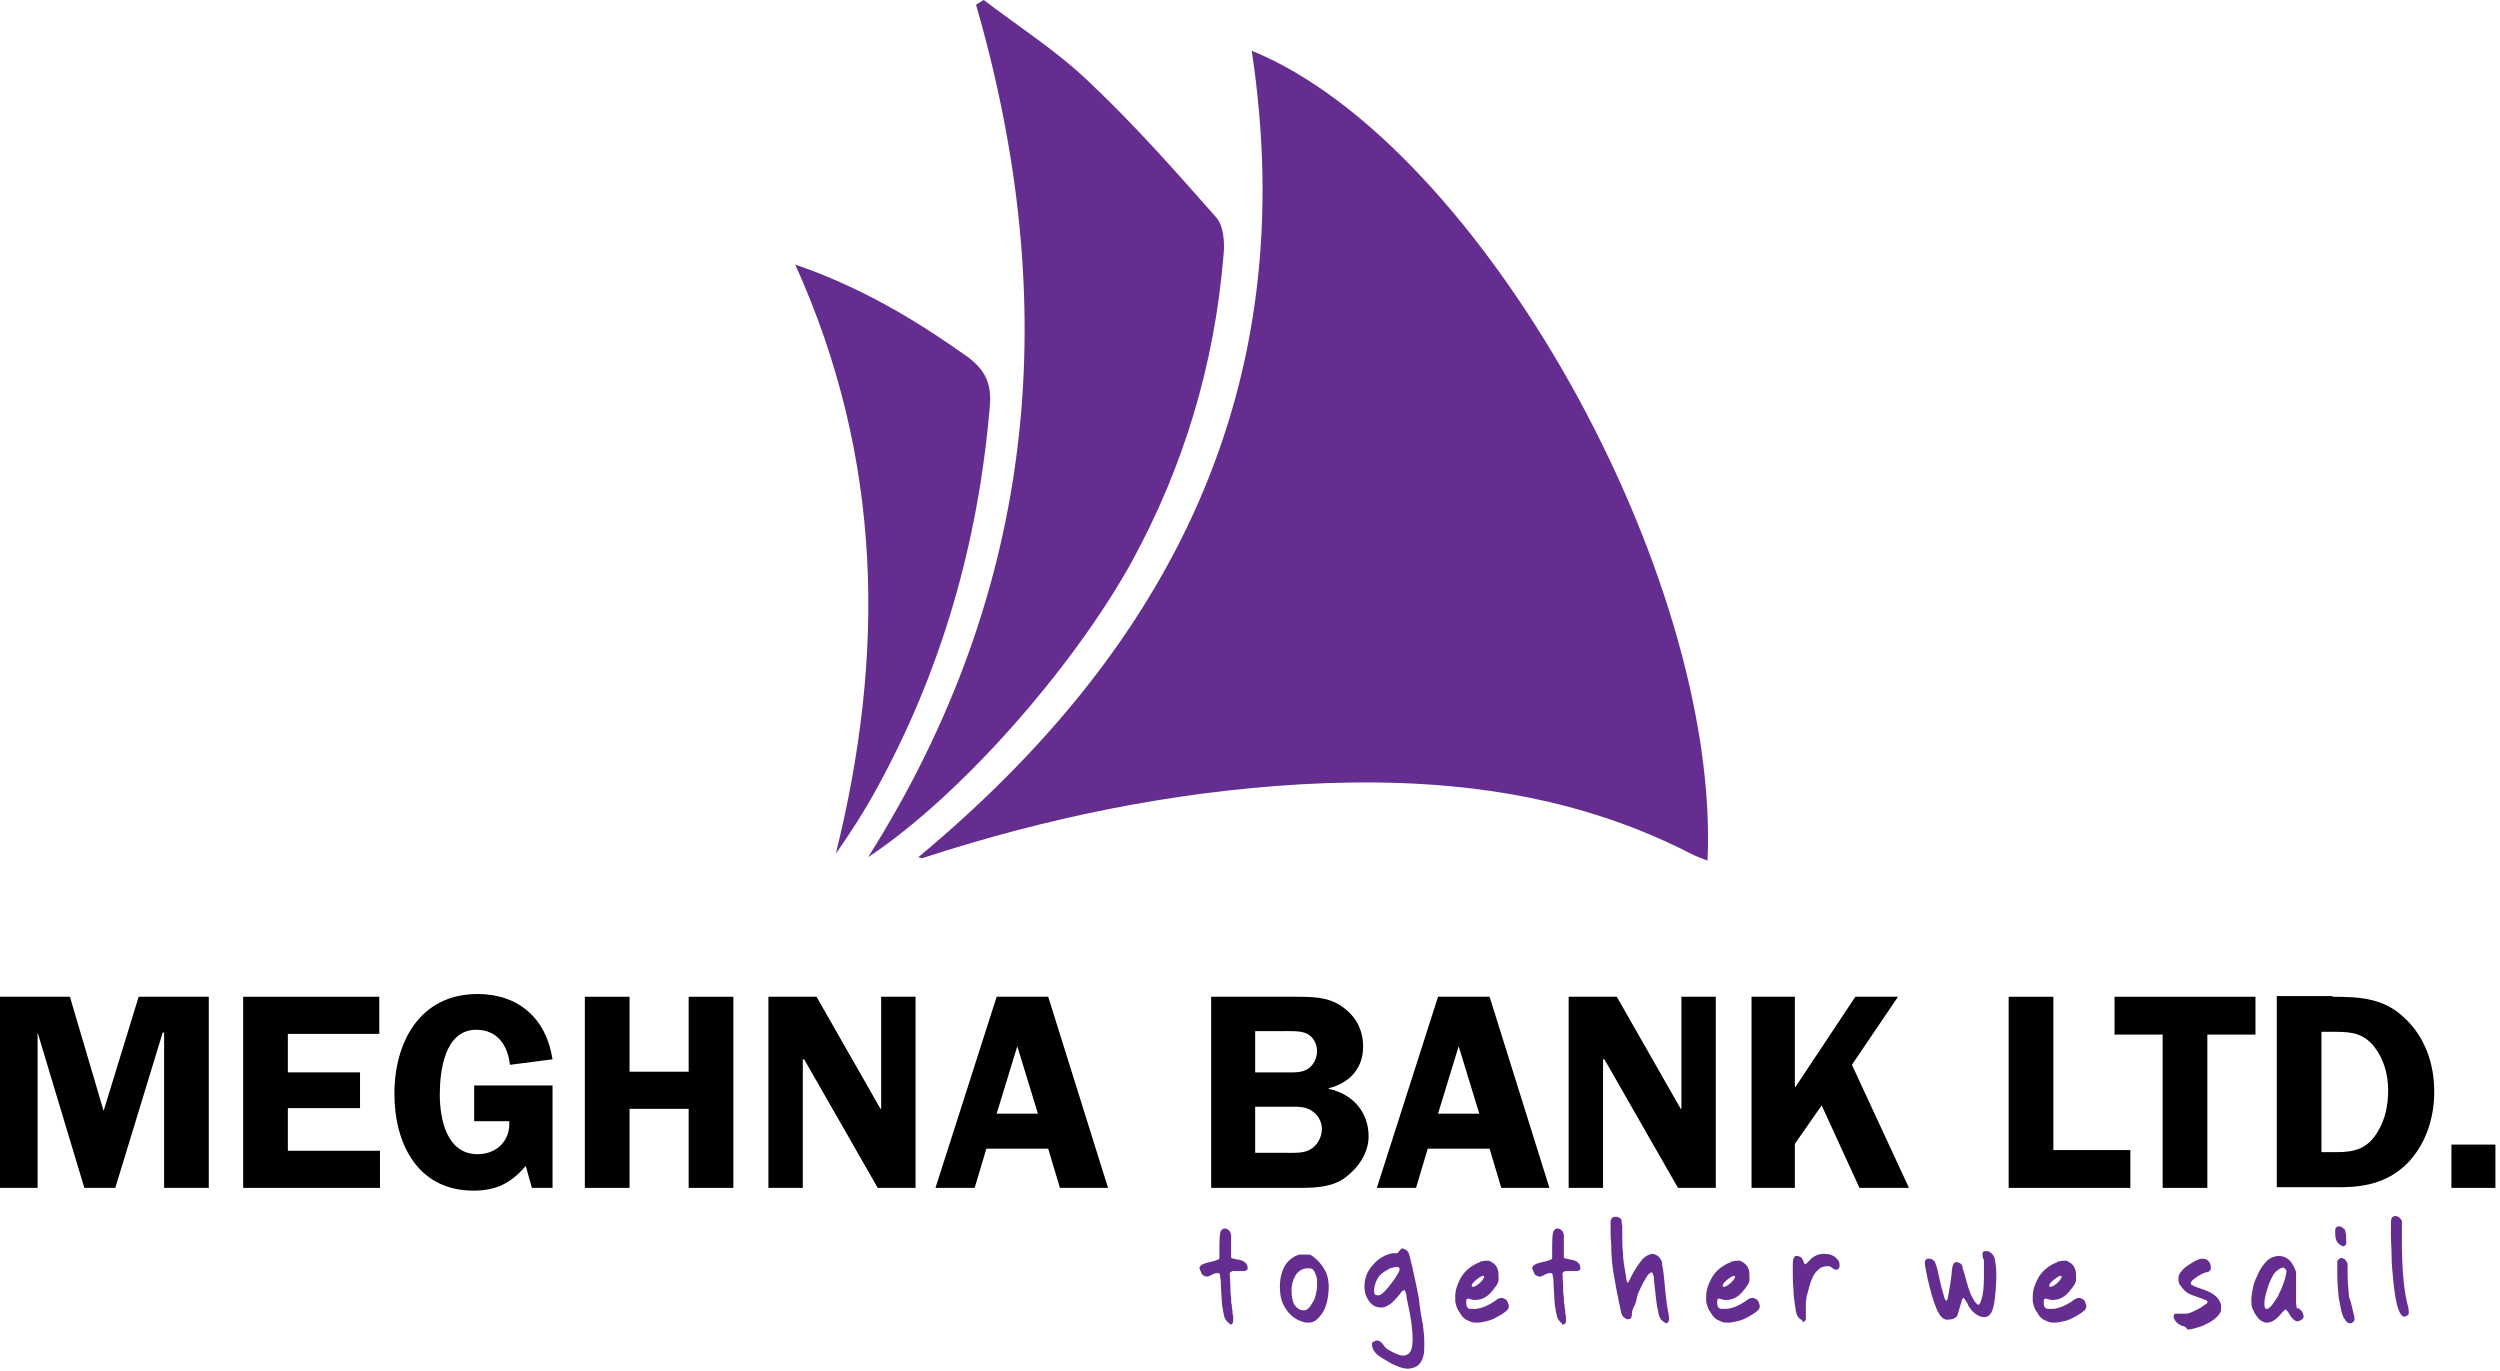 <?xml version="1.0" encoding="UTF-8" standalone="no"?>
<!-- Generator: Adobe Illustrator 23.0.0, SVG Export Plug-In . SVG Version: 6.00 Build 0)  -->

<svg
   xmlns:dc="http://purl.org/dc/elements/1.1/"
   xmlns:cc="http://creativecommons.org/ns#"
   xmlns:rdf="http://www.w3.org/1999/02/22-rdf-syntax-ns#"
   xmlns:svg="http://www.w3.org/2000/svg"
   xmlns="http://www.w3.org/2000/svg"
   xmlns:sodipodi="http://sodipodi.sourceforge.net/DTD/sodipodi-0.dtd"
   xmlns:inkscape="http://www.inkscape.org/namespaces/inkscape"
   version="1.1"
   id="Layer_1"
   x="0px"
   y="0px"
   viewBox="0 0 100 54.848"
   xml:space="preserve"
   sodipodi:docname="Meghna Bank Ltd. Logo.svg"
   width="100"
   height="54.848"
   inkscape:version="0.92.2 (5c3e80d, 2017-08-06)"><defs
     id="defs490" /><sodipodi:namedview
     pagecolor="#ffffff"
     bordercolor="#666666"
     borderopacity="1"
     objecttolerance="10"
     gridtolerance="10"
     guidetolerance="10"
     inkscape:pageopacity="0"
     inkscape:pageshadow="2"
     inkscape:window-width="1366"
     inkscape:window-height="705"
     id="namedview488"
     showgrid="false"
     inkscape:zoom="0.71"
     inkscape:cx="181.5"
     inkscape:cy="98.399988"
     inkscape:window-x="-8"
     inkscape:window-y="-8"
     inkscape:window-maximized="1"
     inkscape:current-layer="Layer_1" /><style
     type="text/css"
     id="style414">
	.st0{fill:#652D90;}
</style><g
     id="g485"
     transform="matrix(0.275,0,0,0.275,-5.096,-2.562)"><g
       id="Meghna_Bank_Ltd._Logo"><g
         id="g444"><path
           d="M 35.3,182.1 H 30.8 L 24,159.5 v 0 22.6 h -5.5 v -27.8 h 10.2 l 4.9,16.6 5.1,-16.6 h 10.2 v 27.8 h -6.5 v -22.6 h -0.2 z"
           id="path416"
           inkscape:connector-curvature="0" /><path
           d="m 60.4,159.7 v 5.6 h 10.5 v 5.2 H 60.4 v 6.2 h 13.4 v 5.4 H 53.9 v -27.8 h 19.8 v 5.4 z"
           id="path418"
           inkscape:connector-curvature="0" /><path
           d="m 87.5,172.4 v -5.2 h 11.4 v 14.9 h -3 L 95,178.9 c -2.1,2.5 -4.3,3.6 -7.6,3.6 -8.1,0 -11.5,-6.8 -11.5,-14.1 0,-7.5 3.7,-14.5 12.1,-14.5 6,0 10,3.6 10.9,9.5 l -6.2,0.8 c -0.3,-2.8 -1.8,-5.1 -4.9,-5.1 -4.6,0 -5.3,6 -5.3,9.4 0,3.6 1,8.7 5.5,8.7 2.8,0 4.8,-2 4.6,-4.8 z"
           id="path420"
           inkscape:connector-curvature="0" /><path
           d="m 125.2,182.1 h -6.5 v -11.5 h -8.6 v 11.5 h -6.5 v -27.8 h 6.5 v 10.9 h 8.6 v -10.9 h 6.5 z"
           id="path422"
           inkscape:connector-curvature="0" /><path
           d="m 151.7,182.1 h -5.5 l -10.7,-18.7 h -0.2 v 18.7 h -5 v -27.8 h 7 l 9.3,16.3 h 0.1 v -16.3 h 5 z"
           id="path424"
           inkscape:connector-curvature="0" /><path
           d="m 179.7,182.1 h -7 l -1.7,-5.7 h -9 l -1.7,5.7 h -5.7 l 8.9,-27.8 h 7.5 z m -10.2,-10.8 -3,-9.8 -3,9.8 z"
           id="path426"
           inkscape:connector-curvature="0" /><path
           d="m 207,154.3 c 2.2,0 4.5,0 6.4,1.2 2.2,1.4 3.4,3.4 3.4,6.1 0,3.2 -2.1,5.3 -5,6 v 0.1 c 3.4,0.7 5.8,3.3 5.8,6.9 0,2.4 -1.5,4.6 -3.4,6 -2,1.5 -4.7,1.5 -7.1,1.5 h -12.4 v -27.8 z m -5.9,11 h 4.4 c 1.1,0 2.5,0.1 3.4,-0.6 0.8,-0.6 1.2,-1.6 1.2,-2.5 0,-1 -0.5,-2 -1.4,-2.5 -0.9,-0.5 -2.6,-0.4 -3.7,-0.4 h -3.9 z m 0,11.7 h 4.5 c 1.2,0 2.7,0.1 3.7,-0.6 0.9,-0.6 1.5,-1.7 1.5,-2.9 0,-1.1 -0.6,-2.1 -1.6,-2.7 -1,-0.6 -2.2,-0.5 -3.3,-0.5 h -4.8 z"
           id="path428"
           inkscape:connector-curvature="0" /><path
           d="m 243.9,182.1 h -7 l -1.7,-5.7 h -9 l -1.7,5.7 h -5.7 l 8.9,-27.8 h 7.5 z m -10.2,-10.8 -3,-9.8 -3,9.8 z"
           id="path430"
           inkscape:connector-curvature="0" /><path
           d="m 268.1,182.1 h -5.5 l -10.7,-18.7 h -0.2 v 18.7 h -5 v -27.8 h 7 l 9.3,16.3 h 0.1 v -16.3 h 5 z"
           id="path432"
           inkscape:connector-curvature="0" /><path
           d="m 279.7,167.4 8.7,-13.1 h 6.2 l -6.7,9.9 8.3,17.9 H 289 l -5.5,-12 -3.9,5.6 v 6.4 h -6.3 v -27.8 h 6.3 v 13.1 z"
           id="path434"
           inkscape:connector-curvature="0" /><path
           d="m 328.4,176.6 v 5.5 h -17.7 v -27.8 h 6.5 v 22.3 z"
           id="path436"
           inkscape:connector-curvature="0" /><path
           d="m 346.6,159.8 h -7 v 22.3 h -6.5 v -22.3 h -7 v -5.5 h 20.5 z"
           id="path438"
           inkscape:connector-curvature="0" /><path
           d="m 357.8,154.3 c 4,0 7.5,0.2 10.5,3.1 3,2.8 4.3,6.7 4.3,10.7 0,3.7 -1.1,7.3 -3.6,10.1 -2.8,3 -6.2,3.8 -10.1,3.8 h -9.2 v -27.8 h 8.1 z m -1.6,22.6 h 2.2 c 2.7,0 4.5,-0.5 6,-3 1.1,-1.8 1.5,-3.9 1.5,-6 0,-2.2 -0.6,-4.5 -2,-6.3 -1.5,-1.9 -3.2,-2.2 -5.5,-2.2 h -2.2 z"
           id="path440"
           inkscape:connector-curvature="0" /><path
           d="m 375.1,182.1 v -6.3 h 6.4 v 6.3 z"
           id="path442"
           inkscape:connector-curvature="0" /></g><g
         id="g452"><path
           class="st0"
           d="m 152.1,134 c 36.8,-30.6 55.9,-68.4 48.5,-117.3 33,13.4 68.2,76 66.3,117.8 -0.8,-0.3 -1.6,-0.6 -2.4,-1 -17.9,-9.2 -37.1,-11.2 -56.8,-10.1 -18.8,1.1 -37.1,4.9 -54.9,10.7 -0.1,0.1 -0.3,0 -0.7,-0.1 z"
           id="path446"
           inkscape:connector-curvature="0"
           style="fill:#652d90" /><path
           class="st0"
           d="m 161.6,9.3 c 5.1,3.9 10.6,7.4 15.2,11.8 6.6,6.2 12.6,13 18.6,19.8 1.1,1.2 1.3,3.7 1.1,5.5 -1.3,15.9 -5.8,30.9 -13.5,44.9 -8.6,15.4 -24.9,33.9 -38.2,42.7 24.8,-39.3 28.2,-80.7 15.7,-124 0.5,-0.3 0.8,-0.5 1.1,-0.7 z"
           id="path448"
           inkscape:connector-curvature="0"
           style="fill:#652d90" /><path
           class="st0"
           d="m 134.2,47.8 c 9.6,3.3 17.4,8 24.9,13.3 2.8,2 3.7,4.1 3.4,7.4 -1.7,19.8 -7,38.4 -16.6,55.8 -1.7,3.1 -3.7,6.2 -5.8,9.2 7.2,-29 6.9,-57.4 -5.9,-85.7 z"
           id="path450"
           inkscape:connector-curvature="0"
           style="fill:#652d90" /></g></g><g
       id="g483"><path
         class="st0"
         d="m 197.1,201.6 c -0.2,-0.2 -0.4,-0.4 -0.5,-0.8 -0.1,-0.4 -0.2,-0.9 -0.3,-1.6 -0.1,-0.8 -0.1,-1.8 -0.2,-3.2 0,-0.4 0,-0.7 -0.1,-0.9 0,-0.3 0,-0.4 -0.1,-0.5 0,-0.1 -0.1,-0.1 -0.1,-0.1 0,0 -0.1,0 -0.1,0 0,0 -0.1,0 -0.2,0 -0.1,0 -0.2,0 -0.4,0.1 -0.2,0.1 -0.3,0.1 -0.4,0.2 -0.3,0.1 -0.4,0.2 -0.5,0.2 -0.1,0 -0.1,0 -0.1,0 -0.1,0 -0.2,0 -0.4,-0.1 -0.3,-0.1 -0.4,-0.3 -0.5,-0.6 -0.1,-0.3 -0.2,-0.4 -0.2,-0.5 0,-0.1 0,-0.2 0.1,-0.3 0.2,-0.3 0.8,-0.5 1.8,-0.7 0.2,-0.1 0.5,-0.1 0.6,-0.2 0.2,-0.1 0.3,-0.1 0.3,-0.1 0,0 0.1,-0.1 0.1,-0.2 0,-0.1 0,-0.3 0,-0.6 0,-0.3 0,-0.7 0,-1.2 0,-1.3 0.1,-2 0.2,-2.1 0.1,-0.2 0.3,-0.4 0.6,-0.4 0,0 0.1,0 0.1,0 0.3,0.1 0.6,0.3 0.7,0.6 0,0.1 0.1,0.2 0.1,0.3 0,0.1 0,0.3 0,0.4 0,0.2 0,0.3 0,0.4 0,0.2 0,0.5 0,0.8 0,0.4 0,0.6 0,0.8 0,0.2 0,0.3 0,0.4 v 0.2 c 0,0.1 0,0.2 0,0.3 0,0.1 0,0.1 0.1,0.1 0,0 0.1,0.1 0.3,0.1 0.1,0 0.3,0.1 0.4,0.1 1,0.1 1.5,0.5 1.6,1.1 0,0.1 0,0.1 0,0.2 0,0 0,0.1 0,0.1 0,0.1 -0.1,0.1 -0.2,0.2 -0.1,0.1 -0.1,0.1 -0.2,0.1 -0.1,0 -0.1,0 -0.3,0 -0.1,0 -0.3,0 -0.6,0 -0.3,0 -0.5,0 -0.6,0 -0.1,0 -0.2,0 -0.3,0 -0.1,0 -0.1,0.1 -0.2,0.1 l -0.2,0.2 0.1,1.9 c 0,0.5 0,1.1 0.1,1.6 0,0.5 0,0.9 0.1,1.1 0,0.2 0,0.5 0.1,0.8 0,0.3 0,0.6 0.1,0.8 0,0.3 0,0.5 0,0.6 0,0.1 0,0.2 0,0.3 0,0.1 -0.1,0.1 -0.1,0.2 -0.1,0.1 -0.2,0.2 -0.4,0.2 0.1,-0.1 -0.1,-0.2 -0.3,-0.4 z"
         id="path455"
         inkscape:connector-curvature="0"
         style="fill:#652d90" /><path
         class="st0"
         d="m 211.2,194 c 0.3,0.5 0.4,0.9 0.5,1.3 0,0.3 0.1,0.6 0.1,1 0,0.2 0,0.3 0,0.5 -0.1,1.8 -0.5,3.2 -1.4,4.1 -0.5,0.6 -1,0.8 -1.6,0.8 -0.2,0 -0.4,0 -0.7,-0.1 -1.1,-0.3 -2,-1 -2.6,-2 -0.6,-0.9 -0.8,-1.9 -0.8,-3.1 0,-0.1 0,-0.2 0,-0.4 0.1,-1.9 0.8,-3.3 2.1,-4 0.1,-0.1 0.3,-0.1 0.4,-0.2 0.1,0 0.2,-0.1 0.3,-0.1 0.1,0 0.3,0 0.6,0 0.3,0 0.6,0 0.8,0 0.2,0 0.4,0.1 0.5,0.2 0.7,0.5 1.3,1.1 1.8,2 z m -1.3,3.7 c 0.1,-0.4 0.2,-0.9 0.2,-1.3 0,-0.2 0,-0.4 0,-0.6 0,-0.2 0,-0.3 0,-0.5 -0.2,-0.7 -0.4,-1.2 -0.7,-1.4 -0.2,-0.1 -0.4,-0.1 -0.6,-0.1 -0.2,0 -0.4,0 -0.7,0.1 -0.3,0.1 -0.6,0.3 -0.9,0.6 -0.4,0.5 -0.7,1.2 -0.8,2.1 0,0.2 0,0.4 0,0.6 0,0.6 0.1,1.2 0.3,1.7 0.2,0.4 0.5,0.7 0.9,0.9 0.2,0.1 0.4,0.1 0.5,0.1 0.2,0 0.4,0 0.5,-0.1 0.3,-0.2 0.5,-0.4 0.7,-0.8 0.3,-0.4 0.5,-0.8 0.6,-1.3 z"
         id="path457"
         inkscape:connector-curvature="0"
         style="fill:#652d90" /><path
         class="st0"
         d="m 225.5,202 c 0.1,0.9 0.2,1.7 0.2,2.5 v 0.3 c 0,0.7 0,1.2 -0.1,1.6 -0.2,0.9 -0.6,1.5 -1.3,1.8 -0.3,0.1 -0.6,0.2 -1,0.2 -0.4,0 -0.7,-0.1 -1.1,-0.2 -0.5,-0.2 -1.1,-0.4 -1.7,-0.8 -0.7,-0.4 -1.2,-0.7 -1.6,-1 -0.2,-0.2 -0.4,-0.4 -0.6,-0.7 -0.1,-0.3 -0.2,-0.5 -0.2,-0.7 0,-0.1 0,-0.2 0,-0.3 0,-0.1 0.1,-0.2 0.2,-0.2 0.2,-0.1 0.3,-0.2 0.5,-0.2 0.1,0 0.2,0 0.4,0.1 0.2,0.1 0.4,0.3 0.6,0.6 0.1,0.2 0.3,0.4 0.6,0.6 1,0.6 1.7,0.9 2.3,0.9 0.2,0 0.4,-0.1 0.6,-0.2 0.5,-0.3 0.7,-1 0.7,-2.2 V 204 c 0,-1.2 -0.2,-2.9 -0.7,-5.1 -0.1,-0.5 -0.2,-0.9 -0.2,-1.2 -0.1,-0.3 -0.1,-0.5 -0.2,-0.6 -0.1,-0.1 -0.1,-0.2 -0.1,-0.2 0,0 0,0 -0.1,0.1 0,0 -0.1,0.1 -0.2,0.1 -0.1,0.1 -0.2,0.2 -0.3,0.4 -0.4,0.5 -0.8,0.9 -1.2,1.3 -0.5,0.4 -1,0.7 -1.5,0.7 h -0.1 c -0.4,0 -0.8,-0.1 -1.1,-0.3 -0.3,-0.2 -0.6,-0.5 -0.8,-0.9 -0.4,-0.6 -0.5,-1.2 -0.5,-1.9 v 0 c 0,-1 0.3,-1.9 0.9,-2.7 0.6,-0.8 1.3,-1.4 2.2,-1.8 0.2,-0.1 0.4,-0.1 0.5,-0.2 0.2,0 0.4,-0.1 0.6,-0.1 0.3,0 0.4,0 0.5,0 0.1,0 0.2,-0.1 0.2,-0.1 0.1,-0.1 0.2,-0.3 0.3,-0.4 0.1,-0.1 0.2,-0.2 0.3,-0.2 0.1,0 0.3,0.1 0.5,0.2 0.2,0.1 0.3,0.3 0.4,0.4 0.1,0.2 0.3,1 0.6,2.3 0.3,1.3 0.6,2.8 0.9,4.3 0.2,1.8 0.4,3 0.6,3.9 z m -6.1,-4.4 c 0.3,-0.2 0.7,-0.6 1.1,-1.1 0.4,-0.5 0.8,-1 1.1,-1.5 0.3,-0.5 0.5,-0.8 0.5,-1 0,-0.3 -0.1,-0.4 -0.4,-0.4 0,0 -0.1,0 -0.1,0 -0.2,0 -0.5,0.1 -0.9,0.2 -0.3,0.2 -0.7,0.4 -1.1,0.7 -0.4,0.3 -0.7,0.7 -0.9,1.2 -0.2,0.5 -0.3,0.9 -0.3,1.4 0,0.4 0.1,0.6 0.4,0.6 0.2,0.1 0.4,0 0.6,-0.1 z"
         id="path459"
         inkscape:connector-curvature="0"
         style="fill:#652d90" /><path
         class="st0"
         d="m 236.6,198.2 c 0.1,-0.1 0.3,-0.1 0.4,-0.1 0.1,0 0.3,0.1 0.5,0.2 0.2,0.1 0.3,0.3 0.4,0.6 0,0.1 0.1,0.2 0.1,0.3 0,0.2 0,0.3 -0.1,0.5 -0.2,0.3 -0.6,0.6 -1.3,1 -0.7,0.4 -1.3,0.7 -1.9,0.8 -0.4,0.1 -0.9,0.2 -1.3,0.2 -0.4,0 -0.8,0 -1.1,-0.2 -0.6,-0.2 -1.1,-0.6 -1.4,-1.2 -0.4,-0.5 -0.6,-1.1 -0.7,-1.7 0,-0.2 0,-0.5 0,-0.7 0,-0.9 0.3,-1.8 0.8,-2.7 0.5,-0.9 1.3,-1.6 2.3,-2.1 0.3,-0.1 0.5,-0.2 0.6,-0.3 0.2,0 0.4,-0.1 0.6,-0.1 0.1,0 0.2,0 0.2,0 0.1,0 0.3,0 0.4,0 0.1,0 0.2,0.1 0.4,0.2 0.7,0.4 1,1 1,1.9 0,0 0,0.2 0,0.7 0,0.4 -0.4,1 -1.1,1.8 -0.7,0.8 -1.5,1.1 -2.3,1.1 -0.2,0 -0.4,0 -0.6,-0.1 -0.2,0 -0.3,-0.1 -0.4,-0.1 -0.1,0 -0.1,0 -0.2,0.1 -0.1,0 -0.1,0.2 -0.1,0.5 0,0.4 0.1,0.7 0.3,0.8 0.1,0.1 0.3,0.1 0.6,0.1 0.2,0 0.3,0 0.5,0 0.9,-0.1 1.8,-0.5 2.7,-1.1 0.1,-0.1 0.3,-0.2 0.4,-0.3 0.1,-0.1 0.2,-0.1 0.3,-0.1 z m -2.4,-3.3 c -0.1,0 -0.3,0.1 -0.6,0.3 -0.3,0.2 -0.5,0.4 -0.7,0.6 -0.2,0.2 -0.3,0.4 -0.3,0.5 0,0.2 0.1,0.2 0.2,0.2 0.1,0 0.3,-0.1 0.5,-0.2 0.3,-0.2 0.5,-0.4 0.7,-0.6 0.2,-0.2 0.3,-0.4 0.4,-0.6 0,0 0,-0.1 0,-0.1 0,-0.1 -0.1,-0.1 -0.2,-0.1 z"
         id="path461"
         inkscape:connector-curvature="0"
         style="fill:#652d90" /><path
         class="st0"
         d="m 245.5,201.6 c -0.2,-0.2 -0.4,-0.4 -0.5,-0.8 -0.1,-0.4 -0.2,-0.9 -0.3,-1.6 -0.1,-0.8 -0.1,-1.8 -0.2,-3.2 0,-0.4 0,-0.7 -0.1,-0.9 0,-0.3 0,-0.4 -0.1,-0.5 0,-0.1 -0.1,-0.1 -0.1,-0.1 0,0 -0.1,0 -0.1,0 0,0 -0.1,0 -0.2,0 -0.1,0 -0.2,0 -0.4,0.1 -0.2,0.1 -0.3,0.1 -0.4,0.2 -0.3,0.1 -0.4,0.2 -0.5,0.2 -0.1,0 -0.1,0 -0.1,0 -0.1,0 -0.2,0 -0.4,-0.1 -0.3,-0.1 -0.4,-0.3 -0.5,-0.6 -0.1,-0.3 -0.2,-0.4 -0.2,-0.5 0,-0.1 0,-0.2 0.1,-0.3 0.2,-0.3 0.8,-0.5 1.8,-0.7 0.2,-0.1 0.5,-0.1 0.6,-0.2 0.2,-0.1 0.3,-0.1 0.3,-0.1 0,0 0.1,-0.1 0.1,-0.2 0,-0.1 0,-0.3 0,-0.6 0,-0.3 0,-0.7 0,-1.2 0,-1.3 0.1,-2 0.2,-2.1 0.1,-0.2 0.3,-0.4 0.6,-0.4 0,0 0.1,0 0.1,0 0.3,0.1 0.6,0.3 0.7,0.6 0,0.1 0.1,0.2 0.1,0.3 0,0.1 0,0.3 0,0.4 0,0.2 0,0.3 0,0.4 0,0.2 0,0.5 0,0.8 0,0.4 0,0.6 0,0.8 0,0.2 0,0.3 0,0.4 v 0.2 c 0,0.1 0,0.2 0,0.3 0,0.1 0,0.1 0.1,0.1 0,0 0.1,0.1 0.3,0.1 0.1,0 0.3,0.1 0.4,0.1 1,0.1 1.5,0.5 1.6,1.1 0,0.1 0,0.1 0,0.2 0,0 0,0.1 0,0.1 0,0.1 -0.1,0.1 -0.2,0.2 -0.1,0.1 -0.1,0.1 -0.2,0.1 -0.1,0 -0.1,0 -0.3,0 -0.1,0 -0.3,0 -0.6,0 -0.3,0 -0.5,0 -0.6,0 -0.1,0 -0.2,0 -0.3,0 -0.1,0 -0.1,0.1 -0.2,0.1 l -0.2,0.2 0.1,1.9 c 0,0.5 0,1.1 0.1,1.6 0,0.5 0,0.9 0.1,1.1 0,0.2 0,0.5 0.1,0.8 0,0.3 0,0.6 0.1,0.8 0,0.3 0,0.5 0,0.6 0,0.1 0,0.2 0,0.3 0,0.1 -0.1,0.1 -0.1,0.2 -0.1,0.1 -0.2,0.2 -0.4,0.2 0,-0.1 -0.1,-0.2 -0.3,-0.4 z"
         id="path463"
         inkscape:connector-curvature="0"
         style="fill:#652d90" /><path
         class="st0"
         d="m 260.3,201.4 c -0.3,-0.2 -0.5,-0.7 -0.6,-1.4 -0.2,-0.7 -0.3,-1.9 -0.5,-3.6 0,-0.4 -0.1,-0.7 -0.1,-1 0,-0.3 0,-0.5 -0.1,-0.6 -0.1,-0.1 0,-0.3 -0.1,-0.3 -0.1,0 0,-0.1 -0.1,-0.1 0,0 0,0 -0.1,0 -0.1,0 -0.4,0.2 -0.7,0.7 -0.3,0.5 -0.6,1 -0.9,1.7 -0.2,0.4 -0.4,0.8 -0.5,1.4 -0.1,0.6 -0.3,1 -0.5,1.4 -0.2,0.4 -0.2,0.7 -0.2,0.8 0,0.4 -0.1,0.6 -0.2,0.7 -0.1,0.1 -0.3,0.1 -0.4,0.1 -0.1,0 -0.2,0 -0.3,-0.1 -0.2,-0.1 -0.5,-0.3 -0.6,-0.7 -0.1,-0.1 -0.1,-0.2 -0.1,-0.4 0,-0.2 -0.1,-0.2 -0.1,-0.3 0,-0.1 0,-0.3 -0.1,-0.6 -0.1,-0.3 -0.1,-0.6 -0.2,-1 -0.2,-0.8 -0.3,-1.6 -0.5,-2.6 -0.2,-1 -0.3,-1.8 -0.4,-2.7 0,-0.4 -0.1,-1 -0.1,-1.9 0,-0.9 -0.1,-1.5 -0.1,-2 0,-0.5 0,-0.8 0,-0.9 0,-0.5 0,-0.9 0,-1.1 0.1,-0.3 0.2,-0.5 0.3,-0.5 0.2,-0.1 0.3,-0.1 0.4,-0.1 0.1,0 0.3,0 0.5,0.1 0.1,0.1 0.2,0.1 0.3,0.2 0.1,0.1 0.1,0.2 0.1,0.3 0,0.2 0,0.4 0.1,0.7 0,0.3 0,0.7 0,1.3 0,1 0,1.9 0.1,2.6 0,0.7 0.1,1.6 0.3,2.6 0.1,0.7 0.2,1.2 0.2,1.4 0.1,0.3 0.1,0.4 0.2,0.4 0,0 0.1,-0.1 0.2,-0.3 0.1,-0.2 0.2,-0.4 0.3,-0.6 0.6,-1.2 1.2,-2 1.7,-2.6 0.2,-0.2 0.5,-0.4 0.7,-0.5 0.2,-0.1 0.5,-0.2 0.7,-0.2 0.2,0 0.4,0.1 0.6,0.2 0.2,0.1 0.4,0.3 0.5,0.5 0.2,0.2 0.3,0.5 0.3,0.9 0.1,0.4 0.2,1.1 0.3,2.1 0.2,2.3 0.4,4 0.6,4.9 0.1,0.4 0.1,0.7 0.1,0.9 0,0.2 -0.1,0.3 -0.1,0.4 -0.1,0.1 -0.2,0.2 -0.3,0.2 -0.2,-0.1 -0.4,-0.2 -0.6,-0.4 z"
         id="path465"
         inkscape:connector-curvature="0"
         style="fill:#652d90" /><path
         class="st0"
         d="m 273.1,198.2 c 0.1,-0.1 0.3,-0.1 0.4,-0.1 0.1,0 0.3,0.1 0.5,0.2 0.2,0.1 0.3,0.3 0.4,0.6 0,0.1 0.1,0.2 0.1,0.3 0,0.2 0,0.3 -0.1,0.5 -0.2,0.3 -0.6,0.6 -1.3,1 -0.7,0.4 -1.3,0.7 -1.9,0.8 -0.4,0.1 -0.9,0.2 -1.3,0.2 -0.4,0 -0.8,0 -1.1,-0.2 -0.6,-0.2 -1.1,-0.6 -1.4,-1.2 -0.4,-0.5 -0.6,-1.1 -0.7,-1.7 0,-0.2 0,-0.5 0,-0.7 0,-0.9 0.3,-1.8 0.8,-2.7 0.5,-0.9 1.3,-1.6 2.3,-2.1 0.3,-0.1 0.5,-0.2 0.6,-0.3 0.2,0 0.4,-0.1 0.6,-0.1 0.1,0 0.2,0 0.2,0 0.1,0 0.3,0 0.4,0 0.1,0 0.2,0.1 0.4,0.2 0.7,0.4 1,1 1,1.9 0,0 0,0.2 0,0.7 0,0.4 -0.4,1 -1.1,1.8 -0.7,0.8 -1.5,1.1 -2.3,1.1 -0.2,0 -0.4,0 -0.6,-0.1 -0.2,0 -0.3,-0.1 -0.4,-0.1 -0.1,0 -0.1,0 -0.2,0.1 -0.1,0 -0.1,0.2 -0.1,0.5 0,0.4 0.1,0.7 0.3,0.8 0.1,0.1 0.3,0.1 0.6,0.1 0.2,0 0.3,0 0.5,0 0.9,-0.1 1.8,-0.5 2.7,-1.1 0.1,-0.1 0.3,-0.2 0.4,-0.3 0.1,-0.1 0.2,-0.1 0.3,-0.1 z m -2.4,-3.3 c -0.1,0 -0.3,0.1 -0.6,0.3 -0.3,0.2 -0.5,0.4 -0.7,0.6 -0.2,0.2 -0.3,0.4 -0.3,0.5 0,0.2 0.1,0.2 0.2,0.2 0.1,0 0.3,-0.1 0.5,-0.2 0.3,-0.2 0.5,-0.4 0.7,-0.6 0.2,-0.2 0.3,-0.4 0.4,-0.6 0,0 0,-0.1 0,-0.1 0,-0.1 -0.1,-0.1 -0.2,-0.1 z"
         id="path467"
         inkscape:connector-curvature="0"
         style="fill:#652d90" /><path
         class="st0"
         d="m 280.6,201.3 c -0.5,-0.2 -0.8,-0.7 -0.9,-1.6 -0.1,-0.8 -0.3,-1.7 -0.3,-2.8 -0.1,-1.1 -0.1,-1.8 -0.1,-2.3 0,-0.5 0,-0.8 0,-0.9 0,-0.7 0,-1.1 0.1,-1.3 0.1,-0.2 0.2,-0.4 0.3,-0.4 0.1,0 0.2,0 0.2,0 0.2,0 0.4,0.1 0.6,0.2 0.2,0.2 0.3,0.4 0.4,0.7 0,0.1 0,0.1 0.1,0.2 0,0.1 0.1,0.1 0.1,0.1 v 0 c 0,0 0.1,0 0.2,-0.1 0.1,-0.1 0.2,-0.2 0.4,-0.4 0.5,-0.6 1.1,-0.9 1.8,-1 0.2,0 0.3,0 0.5,0 0.9,0 1.6,0.4 2,1.1 0.1,0.2 0.1,0.4 0.1,0.6 0,0.2 0,0.3 -0.2,0.5 -0.1,0.1 -0.2,0.1 -0.3,0.1 -0.2,0 -0.4,-0.1 -0.6,-0.3 -0.2,-0.1 -0.3,-0.2 -0.4,-0.2 -0.1,0 -0.2,0 -0.3,0 h -0.1 c -0.5,0 -0.9,0.2 -1.3,0.6 -0.6,0.5 -1,1.5 -1.4,3.1 -0.1,0.3 -0.1,0.5 -0.2,0.7 0,0.2 0,0.4 -0.1,0.7 0,0.3 0,0.6 0,1.1 0,0.4 0,0.8 0,1 0,0.2 0,0.4 0,0.5 0,0.1 0,0.2 -0.1,0.2 -0.1,0.1 -0.2,0.2 -0.4,0.2 0,-0.3 -0.1,-0.3 -0.1,-0.3 z"
         id="path469"
         inkscape:connector-curvature="0"
         style="fill:#652d90" /><path
         class="st0"
         d="m 301.4,201.2 c -0.6,-0.2 -1.1,-1.1 -1.6,-2.6 -0.2,-0.6 -0.4,-1.3 -0.6,-2.1 -0.2,-0.8 -0.4,-1.6 -0.5,-2.2 -0.1,-0.6 -0.2,-1.1 -0.2,-1.3 0,0 0,-0.1 0,-0.1 0.1,-0.3 0.2,-0.5 0.4,-0.5 0.2,0 0.3,0 0.3,0 0.3,0 0.6,0.2 0.8,0.5 0,0.1 0.1,0.3 0.2,0.6 0.1,0.3 0.2,0.7 0.3,1.2 0.2,1 0.4,1.8 0.6,2.5 0.2,0.7 0.3,1.1 0.4,1.2 0,0 0.1,0 0.1,0.1 0,0 0,0 0.1,0 0.1,0 0,0 0,0 0.1,-0.1 0.2,-0.5 0.3,-1.2 0.1,-0.7 0.3,-1.6 0.4,-2.7 0,-0.4 0.1,-0.7 0.1,-0.9 0,-0.2 0.1,-0.3 0.1,-0.4 0,-0.1 0.1,-0.1 0.1,-0.2 0.1,-0.1 0.2,-0.2 0.3,-0.2 0.1,0 0.1,0 0.1,0 0.1,0 0.2,0 0.4,0.1 0.1,0 0.2,0.1 0.3,0.2 0.1,0.1 0.2,0.3 0.2,0.5 0,0.2 0.2,0.6 0.3,1 0.4,1.5 0.7,2.6 1.1,3.3 0.2,0.3 0.3,0.6 0.5,0.8 0.2,0.2 0.3,0.3 0.4,0.3 0.2,0 0.4,-0.5 0.6,-1.4 0.2,-0.9 0.2,-2.1 0.2,-3.4 0,-0.2 0,-0.4 0,-0.6 0,-0.2 0,-0.3 0,-0.4 0,-0.2 0,-0.4 0,-0.6 0,-0.1 0,-0.2 -0.1,-0.3 -0.1,-0.2 -0.1,-0.4 -0.1,-0.6 0,-0.2 0,-0.3 0.1,-0.4 0.1,-0.1 0.2,-0.1 0.3,-0.1 0.1,0 0.1,0 0.2,0 0.1,0 0.3,0 0.4,0.1 0.4,0.2 0.7,0.6 0.8,1.1 0.1,0.6 0.2,1.3 0.2,2.1 0,0.3 0,0.6 0,0.9 -0.1,2.3 -0.3,3.9 -0.7,4.7 -0.3,0.5 -0.6,0.7 -1.1,0.7 v 0 c -0.5,0 -1.1,-0.3 -1.6,-0.8 -0.1,-0.1 -0.3,-0.3 -0.4,-0.5 -0.2,-0.2 -0.3,-0.4 -0.4,-0.7 -0.3,-0.5 -0.5,-0.8 -0.6,-0.8 -0.1,0 -0.2,0.3 -0.4,1 -0.2,0.6 -0.3,1.1 -0.4,1.4 -0.1,0.3 -0.3,0.5 -0.6,0.6 -0.1,0.1 -0.2,0.1 -0.3,0.1 v 0 c -0.7,0.1 -0.8,0.1 -1,0 z"
         id="path471"
         inkscape:connector-curvature="0"
         style="fill:#652d90" /><path
         class="st0"
         d="m 320.6,198.2 c 0.1,-0.1 0.3,-0.1 0.4,-0.1 0.1,0 0.3,0.1 0.5,0.2 0.2,0.1 0.3,0.3 0.4,0.6 0,0.1 0.1,0.2 0.1,0.3 0,0.2 0,0.3 -0.1,0.5 -0.2,0.3 -0.6,0.6 -1.3,1 -0.7,0.4 -1.3,0.7 -1.9,0.8 -0.4,0.1 -0.9,0.2 -1.3,0.2 -0.4,0 -0.8,0 -1.1,-0.2 -0.6,-0.2 -1.1,-0.6 -1.4,-1.2 -0.4,-0.5 -0.6,-1.1 -0.7,-1.7 0,-0.2 0,-0.5 0,-0.7 0,-0.9 0.3,-1.8 0.8,-2.7 0.5,-0.9 1.3,-1.6 2.3,-2.1 0.3,-0.1 0.5,-0.2 0.6,-0.3 0.2,0 0.4,-0.1 0.6,-0.1 0.1,0 0.2,0 0.2,0 0.1,0 0.3,0 0.4,0 0.1,0 0.2,0.1 0.4,0.2 0.7,0.4 1,1 1,1.9 0,0 0,0.2 0,0.7 0,0.4 -0.4,1 -1.1,1.8 -0.7,0.8 -1.5,1.1 -2.3,1.1 -0.2,0 -0.4,0 -0.6,-0.1 -0.2,0 -0.3,-0.1 -0.4,-0.1 -0.1,0 -0.1,0 -0.2,0.1 -0.1,0 -0.1,0.2 -0.1,0.5 0,0.4 0.1,0.7 0.3,0.8 0.1,0.1 0.3,0.1 0.6,0.1 0.2,0 0.3,0 0.5,0 0.9,-0.1 1.8,-0.5 2.7,-1.1 0.1,-0.1 0.3,-0.2 0.4,-0.3 0.1,-0.1 0.2,-0.1 0.3,-0.1 z m -2.4,-3.3 c -0.1,0 -0.3,0.1 -0.6,0.3 -0.3,0.2 -0.5,0.4 -0.7,0.6 -0.2,0.2 -0.3,0.4 -0.3,0.5 0,0.2 0.1,0.2 0.2,0.2 0.1,0 0.3,-0.1 0.5,-0.2 0.3,-0.2 0.5,-0.4 0.7,-0.6 0.2,-0.2 0.3,-0.4 0.4,-0.6 0,0 0,-0.1 0,-0.1 0,-0.1 -0.1,-0.1 -0.2,-0.1 z"
         id="path473"
         inkscape:connector-curvature="0"
         style="fill:#652d90" /><path
         class="st0"
         d="m 336,202.2 c -0.5,-0.2 -0.8,-0.4 -1.1,-0.8 -0.1,-0.2 -0.2,-0.4 -0.2,-0.6 0,-0.1 0,-0.2 0.1,-0.3 0,-0.1 0.1,-0.1 0.1,-0.1 0,0 0.1,0 0.1,0 h 0.1 c 0.1,0 0.2,0 0.4,0 0.2,0 0.3,0 0.5,0 0.2,0 0.3,0 0.4,0 0.3,0 0.7,-0.1 1.1,-0.3 0.4,-0.2 0.9,-0.4 1.3,-0.7 0.4,-0.3 0.7,-0.4 0.8,-0.6 0,0 0,-0.1 0,-0.1 0,0 0,-0.1 0,-0.1 0,-0.1 -0.1,-0.1 -0.3,-0.2 -0.2,-0.1 -0.5,-0.2 -0.8,-0.3 -0.8,-0.3 -1.5,-0.5 -1.9,-0.8 -0.4,-0.3 -0.7,-0.7 -1,-1.1 -0.2,-0.3 -0.2,-0.6 -0.2,-0.9 0,-0.2 0,-0.4 0.1,-0.6 0.3,-0.5 0.7,-1 1.4,-1.4 0.7,-0.5 1.3,-0.8 1.8,-0.9 0.1,0 0.1,0 0.2,0 0.4,0 0.7,0.1 0.9,0.4 0.2,0.2 0.3,0.5 0.3,0.8 0,0.1 0,0.2 0,0.3 0,0.1 -0.1,0.2 -0.2,0.3 -0.1,0.1 -0.3,0.2 -0.6,0.2 -0.5,0.2 -1.1,0.5 -1.7,1 -0.3,0.2 -0.4,0.4 -0.4,0.6 0,0.1 0,0.1 0.1,0.2 0,0 0.2,0.1 0.4,0.2 0.2,0.1 0.5,0.2 0.8,0.3 0.9,0.3 1.6,0.6 2,0.9 0.4,0.3 0.7,0.6 0.9,1 0.1,0.2 0.2,0.4 0.2,0.6 0,0.2 0,0.2 0,0.3 0,0.3 0,0.5 -0.1,0.7 -0.2,0.4 -0.7,0.9 -1.3,1.3 -0.7,0.4 -1.3,0.7 -2,0.9 -0.6,0.2 -1.1,0.3 -1.5,0.3 -0.3,-0.5 -0.5,-0.5 -0.7,-0.5 z"
         id="path475"
         inkscape:connector-curvature="0"
         style="fill:#652d90" /><path
         class="st0"
         d="m 353.1,199.8 c 0.2,0.2 0.4,0.4 0.4,0.6 0,0.1 0.1,0.2 0.1,0.3 0,0.1 0,0.3 -0.1,0.4 -0.1,0.1 -0.2,0.2 -0.4,0.3 -0.1,0 -0.2,0.1 -0.3,0.1 -0.1,0 -0.1,0 -0.2,0 -0.4,-0.1 -0.8,-0.5 -1.1,-1.1 -0.1,-0.2 -0.2,-0.3 -0.3,-0.4 -0.1,-0.1 -0.1,-0.2 -0.2,-0.2 -0.1,0 -0.1,0 -0.2,0.1 -0.1,0.1 -0.2,0.2 -0.3,0.3 -0.8,1 -1.5,1.5 -2.2,1.5 -0.2,0 -0.4,0 -0.5,-0.1 -0.4,-0.1 -0.7,-0.4 -1,-0.8 -0.3,-0.4 -0.5,-0.8 -0.7,-1.3 -0.1,-0.4 -0.1,-0.8 -0.1,-1.2 0,-0.4 0.1,-0.9 0.2,-1.5 0.1,-0.6 0.3,-1.3 0.7,-2 0.2,-0.6 0.6,-1.2 1.1,-1.8 0.5,-0.6 1.1,-0.9 1.8,-1 0.1,0 0.2,0 0.2,0 0.9,0 1.7,0.5 2.2,1.6 l 0.3,0.7 v 2.4 c 0,0.9 0,1.5 0,2 0,0.4 0.1,0.7 0.1,0.9 0.3,0 0.4,0.1 0.5,0.2 z m -3.2,-2 c 0.1,-0.3 0.3,-0.6 0.5,-1.1 0.2,-0.5 0.4,-1 0.5,-1.4 0.1,-0.5 0.2,-0.8 0.2,-0.9 0,0 0,-0.1 0,-0.2 0,-0.1 0,-0.2 -0.1,-0.2 -0.1,-0.2 -0.2,-0.3 -0.4,-0.3 -0.1,0 -0.4,0.1 -0.7,0.3 -0.3,0.2 -0.7,0.6 -1,1.3 -0.3,0.6 -0.5,1.2 -0.7,1.9 -0.2,0.7 -0.3,1.2 -0.3,1.7 v 0.1 c 0,0.5 0.1,0.7 0.3,0.7 0,0 0,0 0.1,0 0.1,0 0.1,0 0.2,-0.1 0.2,-0.1 0.4,-0.3 0.7,-0.7 0.2,-0.4 0.5,-0.7 0.7,-1.1 z"
         id="path477"
         inkscape:connector-curvature="0"
         style="fill:#652d90" /><path
         class="st0"
         d="m 358.8,190.3 c -0.4,-0.3 -0.6,-0.8 -0.6,-1.5 0,-0.1 0,-0.2 0,-0.3 0,0 0,-0.1 0,-0.2 0,-0.1 0,-0.1 0,-0.2 0,-0.1 0.1,-0.1 0.1,-0.2 0.1,-0.2 0.3,-0.2 0.5,-0.2 0.2,0 0.4,0.1 0.6,0.3 0.2,0.1 0.3,0.3 0.3,0.6 0.1,0.3 0.1,0.6 0.1,1.1 0,0.3 0,0.4 0,0.5 0,0.1 -0.1,0.2 -0.1,0.2 -0.1,0.1 -0.2,0.2 -0.4,0.2 -0.2,-0.1 -0.4,-0.2 -0.5,-0.3 z m 2.1,10.2 c 0.1,0.3 0.1,0.6 0.1,0.7 0,0.1 0,0.3 -0.2,0.4 -0.1,0.1 -0.2,0.2 -0.4,0.2 -0.1,0 -0.2,0 -0.4,-0.1 -0.1,-0.1 -0.3,-0.2 -0.4,-0.5 -0.2,-0.2 -0.3,-0.5 -0.4,-0.8 -0.2,-0.6 -0.3,-1.4 -0.5,-2.4 -0.1,-1 -0.2,-2.2 -0.2,-3.3 0,-0.4 0,-0.7 0,-1 0,-0.2 0,-0.4 0,-0.6 0,-0.1 0,-0.2 0,-0.3 0,-0.1 0,-0.1 0.1,-0.2 0.2,-0.2 0.3,-0.3 0.5,-0.3 0,0 0.2,0 0.3,0.1 0.2,0 0.3,0.2 0.5,0.5 0,0.1 0.1,0.2 0.1,0.3 0,0.1 0,0.3 0,0.5 0,0.2 0,0.5 0,0.9 0,1 0.1,2.1 0.2,3.3 0.4,1.1 0.5,1.9 0.7,2.6 z"
         id="path479"
         inkscape:connector-curvature="0"
         style="fill:#652d90" /><path
         class="st0"
         d="m 368.1,200.8 c -0.7,-0.3 -1.2,-2.2 -1.5,-5.7 -0.1,-1 -0.2,-2 -0.2,-3.1 0,-1.1 -0.1,-2.1 -0.1,-3 v -0.7 c 0,-1 0,-1.6 0.1,-1.8 0.1,-0.2 0.3,-0.3 0.5,-0.3 h 0.1 c 0.3,0 0.5,0.2 0.7,0.4 l 0.2,0.3 v 3.1 c 0,4.1 0.3,7.2 0.9,9.4 0.1,0.4 0.1,0.6 0.1,0.8 0,0 0,0.1 0,0.1 0,0.2 -0.1,0.3 -0.3,0.4 -0.1,0 -0.1,0.1 -0.2,0.1 -0.1,0 0,0 -0.1,0 0,0 -0.1,0 -0.1,0 0.1,0.1 0,0.1 -0.1,0 z"
         id="path481"
         inkscape:connector-curvature="0"
         style="fill:#652d90" /></g></g></svg>